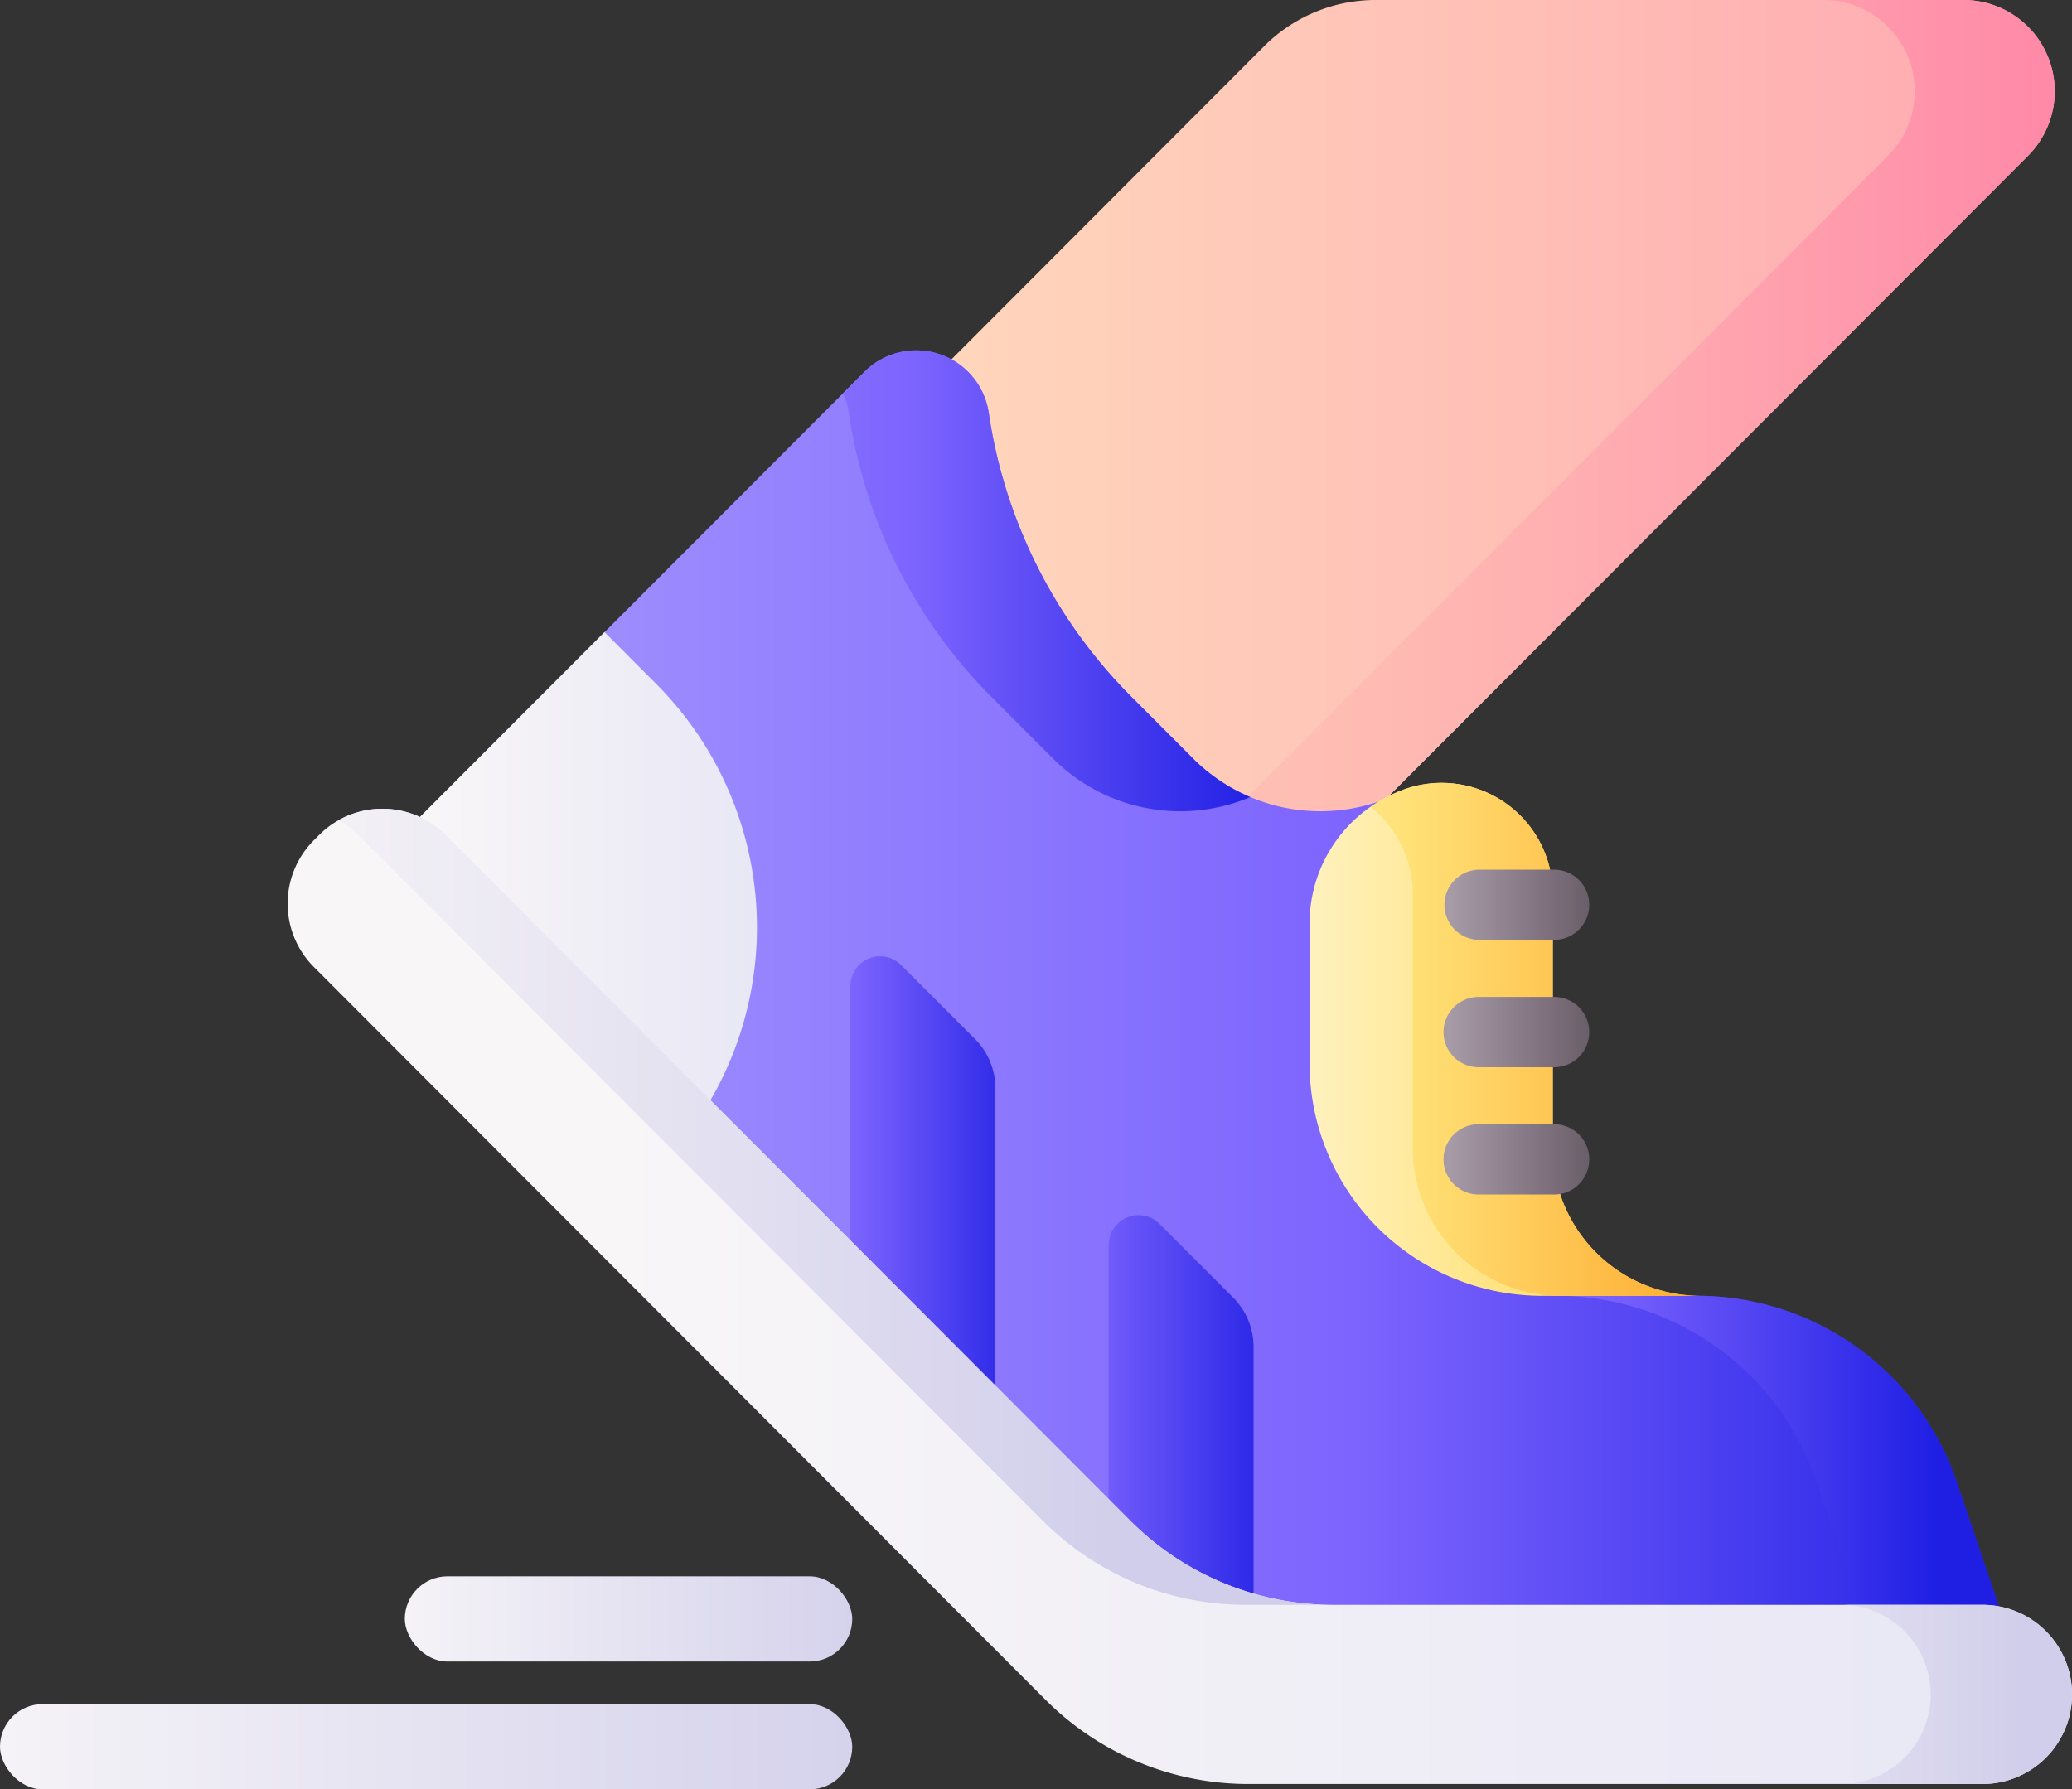 <svg id="icon_running" xmlns="http://www.w3.org/2000/svg" xmlns:xlink="http://www.w3.org/1999/xlink" width="97.249" height="84" viewBox="0 0 97.249 84">
  <rect x="0" y="0" width="97.249" height="84" fill="#333333" stroke="none"/>
  <defs>
    <linearGradient id="linear-gradient" x1="0.028" y1="0.5" x2="0.995" y2="0.5" gradientUnits="objectBoundingBox">
      <stop offset="0" stop-color="#ffdcbd"/>
      <stop offset="0.003" stop-color="#ffdcbd"/>
      <stop offset="1" stop-color="#ffa9b1"/>
    </linearGradient>
    <linearGradient id="linear-gradient-2" x1="0.028" y1="0.5" x2="0.995" y2="0.5" gradientUnits="objectBoundingBox">
      <stop offset="0" stop-color="#ffc2b5"/>
      <stop offset="0.244" stop-color="#ffbbb3"/>
      <stop offset="0.61" stop-color="#ffa6af"/>
      <stop offset="1" stop-color="#ff89a8"/>
    </linearGradient>
    <linearGradient id="linear-gradient-3" y1="0.5" x2="1" y2="0.5" gradientUnits="objectBoundingBox">
      <stop offset="0" stop-color="#a699fe"/>
      <stop offset="0.593" stop-color="#7d64fe"/>
      <stop offset="1" stop-color="#1f1fe4"/>
    </linearGradient>
    <linearGradient id="linear-gradient-4" x1="-1.838" y1="0.5" x2="1.267" y2="0.5" xlink:href="#linear-gradient-3"/>
    <linearGradient id="linear-gradient-5" x1="-2.235" y1="0.5" x2="1.223" y2="0.5" xlink:href="#linear-gradient-3"/>
    <linearGradient id="linear-gradient-6" x1="-0.449" y1="0.5" x2="0.883" y2="0.5" xlink:href="#linear-gradient-3"/>
    <linearGradient id="linear-gradient-7" x1="-1.079" y1="0.5" x2="1.034" y2="0.5" xlink:href="#linear-gradient-3"/>
    <linearGradient id="linear-gradient-8" x1="0.102" y1="0.5" x2="1.044" y2="0.5" gradientUnits="objectBoundingBox">
      <stop offset="0" stop-color="#f8f6f7"/>
      <stop offset="0.179" stop-color="#f8f6f7"/>
      <stop offset="1" stop-color="#e7e6f5"/>
    </linearGradient>
    <linearGradient id="linear-gradient-9" x1="0" y1="0.5" x2="1" y2="0.5" xlink:href="#linear-gradient-8"/>
    <linearGradient id="linear-gradient-10" x1="-1.239" y1="0.5" x2="0.788" y2="0.5" gradientUnits="objectBoundingBox">
      <stop offset="0" stop-color="#f8f6f7"/>
      <stop offset="1" stop-color="#d1ceeb"/>
    </linearGradient>
    <linearGradient id="linear-gradient-11" x1="-0.269" y1="0.5" x2="1.167" y2="0.5" gradientUnits="objectBoundingBox">
      <stop offset="0" stop-color="#fff9df"/>
      <stop offset="0.593" stop-color="#ffe177"/>
      <stop offset="1" stop-color="#feb137"/>
    </linearGradient>
    <linearGradient id="linear-gradient-12" x1="-0.13" y1="0.5" x2="0.799" y2="0.5" xlink:href="#linear-gradient-10"/>
    <linearGradient id="linear-gradient-13" x1="-1.044" y1="0.5" x2="0.905" y2="0.5" xlink:href="#linear-gradient-11"/>
    <linearGradient id="linear-gradient-14" x1="0.038" y1="0.5" x2="1.012" y2="0.5" gradientUnits="objectBoundingBox">
      <stop offset="0" stop-color="#a79ba7"/>
      <stop offset="0.749" stop-color="#7a6d79"/>
      <stop offset="1" stop-color="#685e68"/>
    </linearGradient>
    <linearGradient id="linear-gradient-15" x1="0.038" y1="0.5" x2="1.012" y2="0.5" xlink:href="#linear-gradient-14"/>
    <linearGradient id="linear-gradient-16" x1="0.038" y1="0.5" x2="1.012" y2="0.5" xlink:href="#linear-gradient-14"/>
    <linearGradient id="linear-gradient-17" y1="0.5" x2="1" y2="0.5" gradientUnits="objectBoundingBox">
      <stop offset="0" stop-color="#f5f3f7"/>
      <stop offset="1" stop-color="#d5d2ec"/>
    </linearGradient>
  </defs>
  <g id="Group_20" data-name="Group 20" transform="translate(-41 -85)">
    <path id="Path_155" data-name="Path 155" d="M194.326,7.759,155.264,46.89,134.77,26.359l23.7-23.741A7.392,7.392,0,0,1,163.7.448h27.6a4.284,4.284,0,0,1,3.023,7.311Z" transform="translate(-58.139 84.552)" fill="url(#linear-gradient)"/>
    <path id="Path_156" data-name="Path 156" d="M278.885.449h-6.572a4.283,4.283,0,0,1,3.023,7.311L239.56,43.6l3.286,3.292L281.908,7.76A4.283,4.283,0,0,0,278.885.449Z" transform="translate(-145.721 84.551)" fill="url(#linear-gradient-2)"/>
    <g id="Group_18" data-name="Group 18" transform="translate(54.5 101.443)">
      <path id="Path_157" data-name="Path 157" d="M101.232,166.2h-31.9a12.236,12.236,0,0,1-8.66-3.595L29.427,131.3l10.04-17.665,12.2-12.22a3.439,3.439,0,0,1,5.836,1.932A23.787,23.787,0,0,0,64.2,116.669l2.888,2.892a8.447,8.447,0,0,0,9.4,1.757,5.215,5.215,0,0,1,7.323,4.776v11.748a6.94,6.94,0,0,0,6.934,6.946,12.882,12.882,0,0,1,12.2,8.755l2.36,6.965a4.3,4.3,0,0,1-4.067,5.687Z" transform="translate(-24.595 -100.401)" fill="url(#linear-gradient-3)"/>
      <path id="Path_158" data-name="Path 158" d="M166.691,277.221l-3.471-3.478a1.394,1.394,0,0,0-2.379.989V297.4l6.805,6.817V279.529A3.268,3.268,0,0,0,166.691,277.221Z" transform="translate(-134.428 -244.884)" fill="url(#linear-gradient-4)"/>
      <path id="Path_159" data-name="Path 159" d="M240.513,351.043l-3.471-3.479a1.4,1.4,0,0,0-2.381.989v22.109a12.214,12.214,0,0,0,6.2,1.693h.6V353.349A3.261,3.261,0,0,0,240.513,351.043Z" transform="translate(-196.126 -306.56)" fill="url(#linear-gradient-5)"/>
      <path id="Path_160" data-name="Path 160" d="M340.863,264.477l-2.36-6.965a12.882,12.882,0,0,0-12.2-8.755,6.94,6.94,0,0,1-6.934-6.947V230.063a5.215,5.215,0,0,0-7.323-4.776l-.776,1.083a5.228,5.228,0,0,1,1.527,3.693v11.748a6.94,6.94,0,0,0,6.934,6.947,12.882,12.882,0,0,1,12.2,8.755l2.36,6.965a4.3,4.3,0,0,1-4.067,5.686H336.8A4.3,4.3,0,0,0,340.863,264.477Z" transform="translate(-260.159 -204.369)" fill="url(#linear-gradient-6)"/>
      <path id="Path_161" data-name="Path 161" d="M175.16,119.562l-2.887-2.892a23.787,23.787,0,0,1-6.694-13.323,3.439,3.439,0,0,0-5.836-1.932l-1,1.006a3.514,3.514,0,0,1,.269.925A23.788,23.788,0,0,0,165.7,116.67l2.887,2.892a8.446,8.446,0,0,0,9.265,1.815A8.44,8.44,0,0,1,175.16,119.562Z" transform="translate(-132.671 -100.402)" fill="url(#linear-gradient-7)"/>
      <path id="Path_162" data-name="Path 162" d="M20.143,208.565,6.3,194.7l13.839-13.863,2.434,2.439a16.176,16.176,0,0,1,0,22.849Z" transform="translate(-5.269 -167.607)" fill="url(#linear-gradient-8)"/>
      <path id="Path_163" data-name="Path 163" d="M39.552,264.665,7.416,232.472a4.193,4.193,0,0,0-5.937,0l-.248.248a4.211,4.211,0,0,0,0,5.948l34.348,34.408a13.441,13.441,0,0,0,9.513,3.947H79.549a4.206,4.206,0,0,0,0-8.412H49.064a13.439,13.439,0,0,1-9.512-3.947Z" transform="translate(-0.001 -209.717)" fill="url(#linear-gradient-9)"/>
      <path id="Path_164" data-name="Path 164" d="M454.941,461.272a4.2,4.2,0,0,0-3.975-2.854h-6.572a4.206,4.206,0,0,1,0,8.411h6.572A4.2,4.2,0,0,0,454.941,461.272Z" transform="translate(-371.418 -399.523)" fill="url(#linear-gradient-10)"/>
      <path id="Path_165" data-name="Path 165" d="M303.5,240.975V229.063a5.215,5.215,0,0,0-7.323-4.776l-.039.017a6.685,6.685,0,0,0-4.051,6.111v6.552a10.923,10.923,0,0,0,10.772,10.955h7.576A6.94,6.94,0,0,1,303.5,240.975Z" transform="translate(-244.123 -203.534)" fill="url(#linear-gradient-11)"/>
      <path id="Path_166" data-name="Path 166" d="M51.727,264.669,19.591,232.476a4.194,4.194,0,0,0-5.022-.694,4.2,4.2,0,0,1,.915.694L47.62,264.669a13.441,13.441,0,0,0,9.513,3.947H61.24A13.441,13.441,0,0,1,51.727,264.669Z" transform="translate(-12.177 -209.721)" fill="url(#linear-gradient-12)"/>
      <path id="Path_167" data-name="Path 167" d="M318.074,240.975V229.063a5.215,5.215,0,0,0-7.323-4.776l-.039.017a6.888,6.888,0,0,0-1.188.667,5.033,5.033,0,0,1,.452.4,5.228,5.228,0,0,1,1.527,3.693v11.913a6.94,6.94,0,0,0,6.934,6.947h6.572A6.94,6.94,0,0,1,318.074,240.975Z" transform="translate(-258.696 -203.534)" fill="url(#linear-gradient-13)"/>
      <g id="Group_17" data-name="Group 17" transform="translate(54.257 24.384)">
        <path id="Path_168" data-name="Path 168" d="M337.236,322.913a1.646,1.646,0,0,0-1.645-1.648h-3.544a1.648,1.648,0,0,0,0,3.3h3.544A1.646,1.646,0,0,0,337.236,322.913Z" transform="translate(-330.403 -309.316)" fill="url(#linear-gradient-14)"/>
        <path id="Path_169" data-name="Path 169" d="M337.236,286.595a1.646,1.646,0,0,0-1.645-1.648h-3.544a1.648,1.648,0,0,0,0,3.3h3.544A1.646,1.646,0,0,0,337.236,286.595Z" transform="translate(-330.403 -278.972)" fill="url(#linear-gradient-15)"/>
        <path id="Path_170" data-name="Path 170" d="M337.236,250.276a1.646,1.646,0,0,0-1.645-1.648h-3.544a1.648,1.648,0,0,0,0,3.295h3.544A1.646,1.646,0,0,0,337.236,250.276Z" transform="translate(-330.403 -248.628)" fill="url(#linear-gradient-16)"/>
      </g>
    </g>
  </g>
  <rect id="Rectangle_1512" data-name="Rectangle 1512" width="21" height="4" rx="2" transform="translate(19 74)" fill="url(#linear-gradient-17)"/>
  <rect id="Rectangle_1513" data-name="Rectangle 1513" width="40" height="4" rx="2" transform="translate(0 80)" fill="url(#linear-gradient-17)"/>
</svg>
